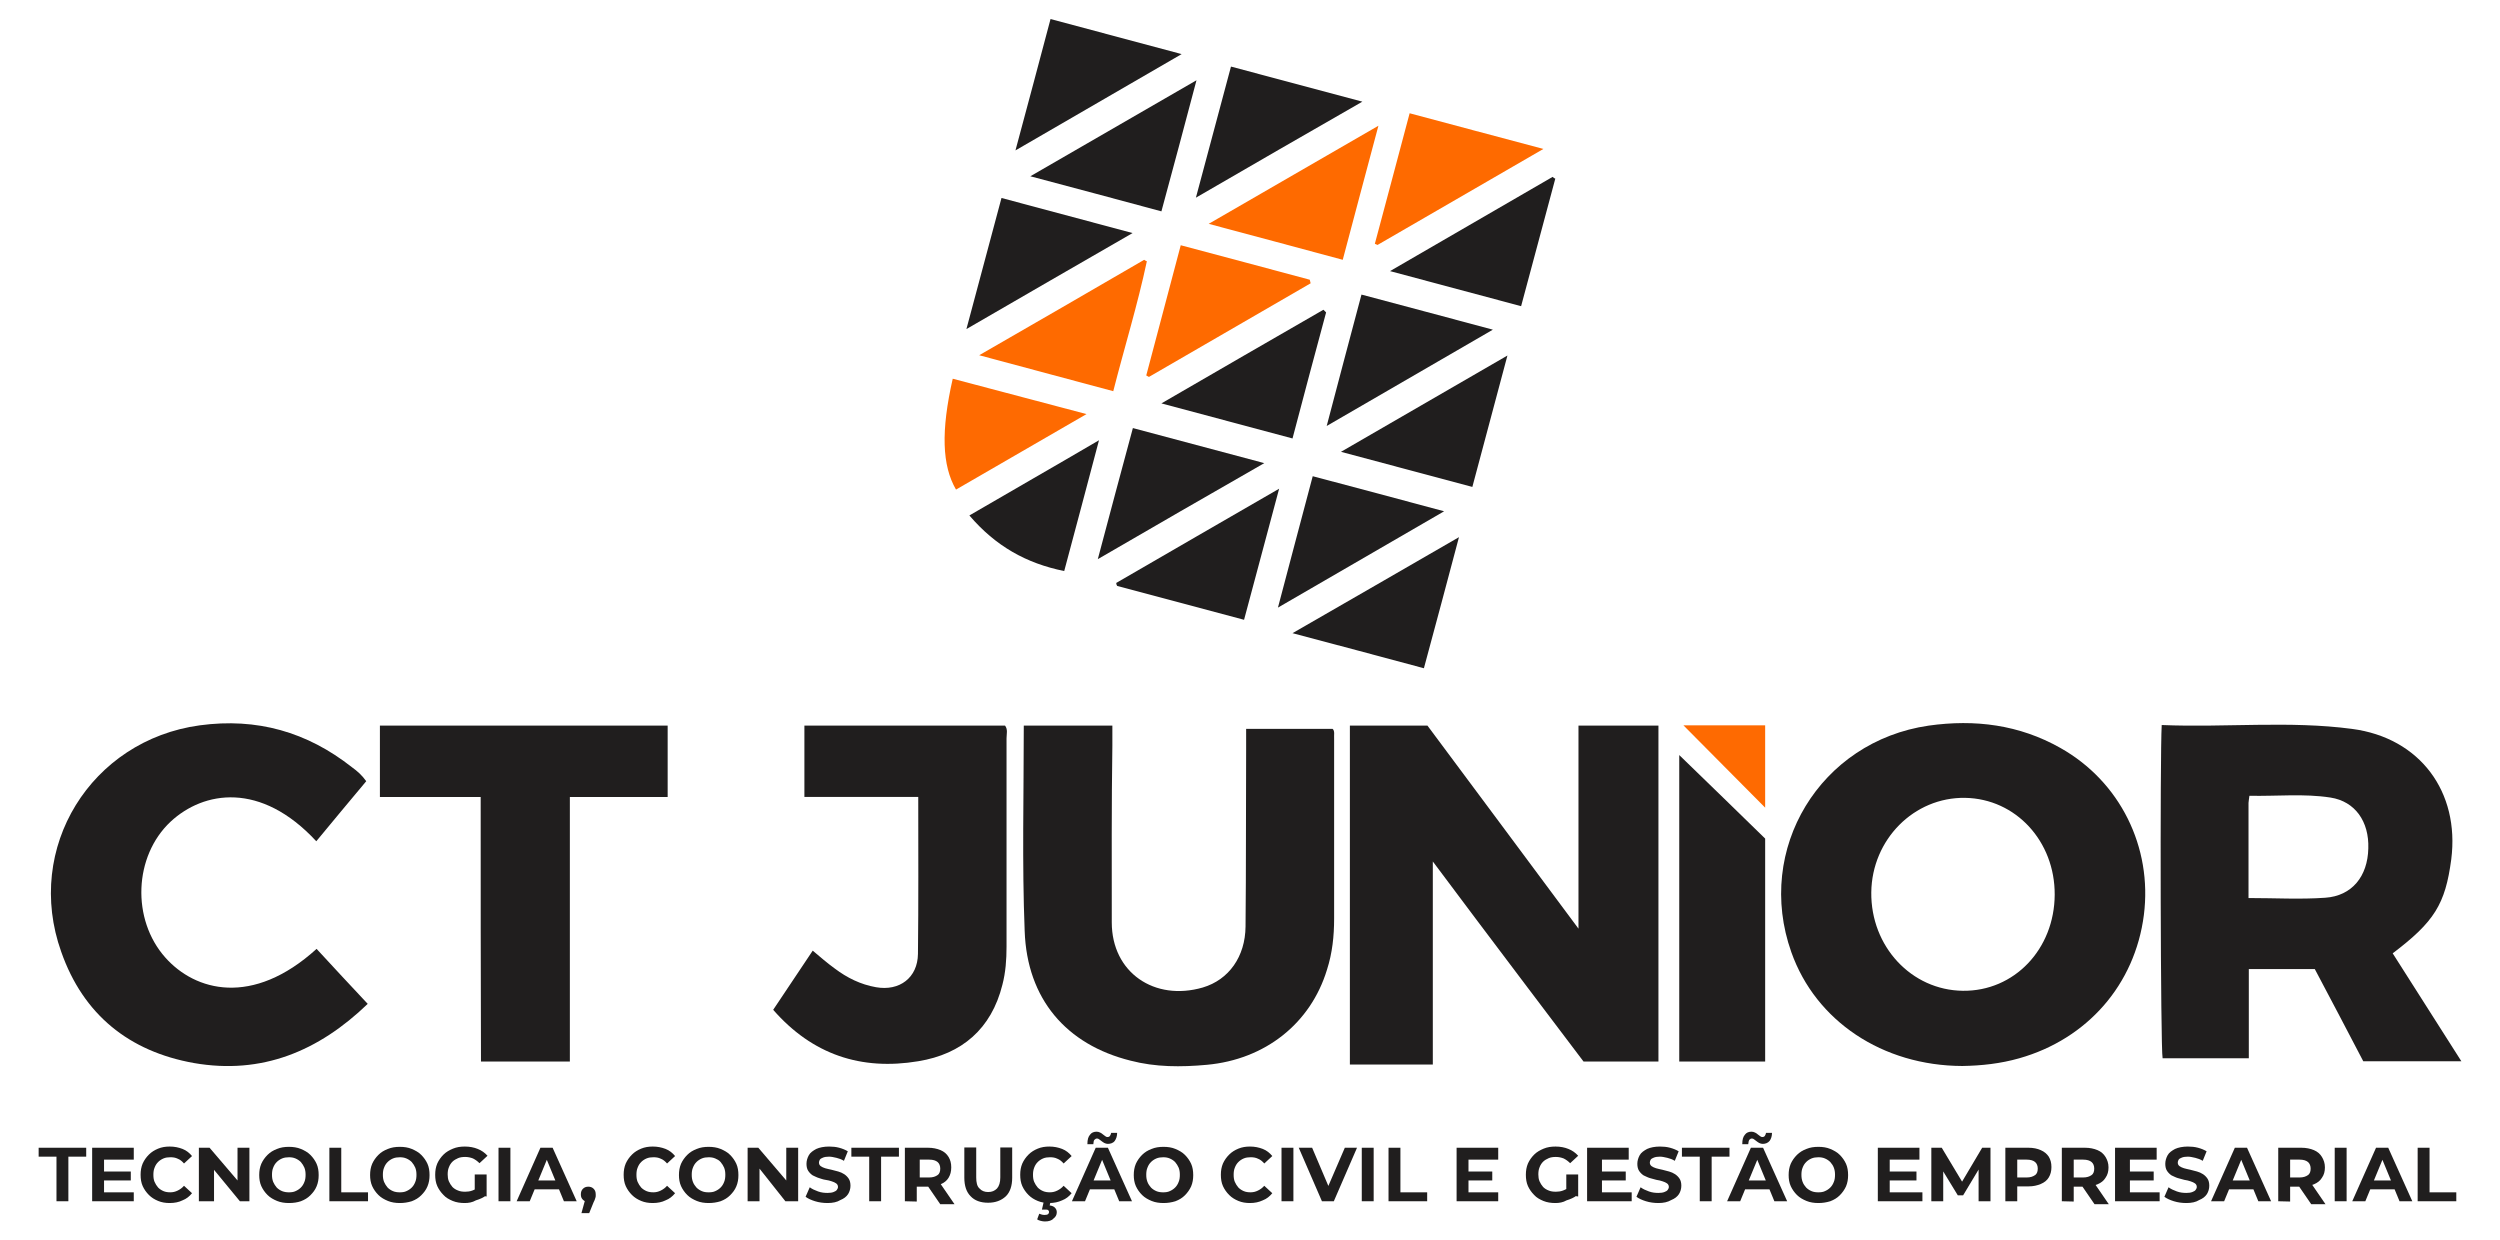 <?xml version="1.0" encoding="utf-8"?>
<!-- Generator: Adobe Illustrator 24.1.2, SVG Export Plug-In . SVG Version: 6.00 Build 0)  -->
<svg version="1.1" id="Camada_1" xmlns="http://www.w3.org/2000/svg" xmlns:xlink="http://www.w3.org/1999/xlink" x="0px" y="0px"
	 viewBox="0 0 841 417.3" style="enable-background:new 0 0 841 417.3;" xml:space="preserve">
<style type="text/css">
	.st0{fill:#201E1E;}
	.st1{fill:#FE6A01;}
	.st2{fill:#FE6A00;}
</style>
<g>
	<path class="st0" d="M557.9,357.1c-8.5,0-25.2,0-25.2,0S499.3,313,482,289.8v68.3c0,0-18.7,0-27.9,0c0-37.9,0-75.8,0-114
		c8.4,0,17,0,26.1,0c16.5,22.2,33.3,44.7,50.8,68.3c0-23.4,0-45.9,0-68.3c9.2,0,17.9,0,26.9,0C557.9,281.6,557.9,319.3,557.9,357.1z
		"/>
	<path class="st0" d="M344.4,244.1h29.8v6.8c-0.3,19.8-0.2,39.6-0.2,59.4c0,16.9,14.4,26.6,30.6,21.9c8.8-2.6,14.3-10.4,14.4-20.5
		c0.2-19.8,0.1-39.6,0.2-59.4v-7.1h29.1c0.8,0.7,0.4,2.1,0.5,3.4c0,20.1,0,40.3,0,60.4c0,5.9-0.6,11.6-2.4,17.2
		c-5.5,18.1-20.8,30.2-40.4,32c-8.7,0.8-17.3,0.8-25.7-1.4c-21.6-5.4-34.8-20.7-35.6-43.6C343.8,290.4,344.4,267.6,344.4,244.1z"/>
	<path class="st0" d="M123.2,262.8c-5.6,6.7-11.2,13.4-16.8,20.2c-18.7-20.2-37.9-16.9-49-6.6C45,288,44.2,309.3,55.6,322.1
		c10,11.3,29.3,16.7,50.9-2.9c5.6,6.1,11.3,12.2,17.2,18.5c-16.5,15.9-35.6,23.9-58.5,19.9c-21.8-3.9-37.2-16.3-44.6-37.4
		c-12.5-35,10-71.2,46.6-76.2c19.2-2.6,36.1,2.2,51.2,14.1C120.2,259.4,121.8,260.8,123.2,262.8z"/>
	<path class="st0" d="M260.1,339.7c4.4-6.6,8.8-13.2,13.3-19.9c2.5,2.1,4.9,4.2,7.4,6c4.1,3.1,8.7,5.4,13.9,6.3
		c7.9,1.4,14-3.2,14.1-11.2c0.2-17.4,0.1-34.8,0.1-52.8c-12.8,0-25.4,0-38.3,0c0-8.3,0-16,0-24c22.6,0,45,0,67.5,0
		c1,1.3,0.5,2.8,0.5,4.3c0,23.4,0,46.8,0,70.1c0,4.3-0.3,8.6-1.4,12.8c-3.7,14.8-13.6,23.3-28.3,25.7
		C289.7,360.2,273.3,354.8,260.1,339.7z"/>
	<path class="st0" d="M161.7,268.1c-11.5,0-22.8,0-33.9,0c0-8.2,0-15.9,0-24c32.2,0,65,0,96.8,0c0,8,0,15.8,0,24
		c-10.9,0-21.7,0-32.9,0c0,30,0,59.2,0,89c-10.2,0-19.8,0-29.9,0C161.7,327.5,161.7,298,161.7,268.1z"/>
	<path class="st0" d="M564.9,254c10,9.7,19.4,18.8,28.9,28.1c0,24.8,0,49.8,0,75c-9.6,0-19.1,0-28.9,0
		C564.9,322.9,564.9,288.9,564.9,254z"/>
	<path class="st1" d="M593.8,271.7c-9.2-9.2-18.4-18.6-27.5-27.7c8.6,0,17.9,0,27.5,0C593.8,253.5,593.8,262.8,593.8,271.7z"/>
	<path class="st0" d="M693.1,251.6c-13.8-7.8-28.7-9.7-44.3-7.5c-36.5,5.3-58.5,41.5-46.2,76.2c8.2,23.2,30.7,38.2,57.5,38.3
		c6.5-0.1,12.9-0.8,19.2-2.6c22.9-6.5,38.9-24.8,41.9-48.2C724.1,285,713.2,262.9,693.1,251.6z M660.3,333.3
		c-17.3-0.2-31-14.9-30.8-33.1c0.2-17.8,14.4-32.1,31.6-31.8c17,0.3,30.2,14.6,30.1,32.6C691.1,319.3,677.6,333.5,660.3,333.3z"/>
	<path class="st0" d="M804.9,320.7c14-10.6,17.7-16.5,19.7-31.6c2.9-22.7-10.5-40.9-33.4-43.9c-21.1-2.8-42.4-0.4-64-1.3
		c-0.6,10.1-0.4,108.8,0.3,112.1h29c0,0,0-19.7,0-30c7.7,0,15,0,22.2,0c5.6,10.5,11,20.9,16.3,31c11.3,0,33,0,33,0
		S812.5,332.6,804.9,320.7z M782.2,302c-8.4,0.6-16.9,0.1-25.8,0.1c0-11.1,0-21.5,0-32c0-0.6,0.2-1.3,0.3-2.4
		c9.2,0.2,18.3-0.8,27.3,0.6c8.3,1.3,13,8.1,12.7,17.1C796.5,294.8,791.2,301.4,782.2,302z"/>
	<path class="st2" d="M462.5,82c3.9-14.5,7.7-28.9,11.7-43.9c14.7,3.9,29.4,7.9,45,12c-19.2,11.1-37.5,21.7-55.8,32.3
		C463.1,82.3,462.8,82.1,462.5,82z"/>
	<path class="st2" d="M374.5,131.6c-15-4-29.5-7.9-45.1-12.1c19.1-11,37.3-21.5,55.5-32.1c0.3,0.2,0.6,0.4,0.9,0.5
		C382.7,102.5,378.3,116.7,374.5,131.6z"/>
	<path class="st2" d="M406.6,75.3c19.2-11.1,37.7-21.8,57.1-33c-4.1,15.5-8.1,30.2-12,45.1C436.6,83.3,421.9,79.4,406.6,75.3z"/>
	<path class="st2" d="M440.9,95.3c-18.1,10.5-36.3,21-54.4,31.5c-0.3-0.2-0.6-0.3-0.9-0.5c3.8-14.4,7.6-28.8,11.6-43.8
		c14.6,3.9,29,7.7,43.4,11.6C440.7,94.5,440.8,94.9,440.9,95.3z"/>
	<path class="st0" d="M325.1,110.7c4.1-15.4,7.9-29.6,11.8-44.1c14.5,3.9,28.7,7.7,44.1,11.8C362.3,89.2,344.2,99.6,325.1,110.7z"/>
	<path class="st0" d="M507.1,119.6c-4.1,15.3-7.9,29.5-11.8,44.2c-14.5-3.9-28.8-7.7-44.2-11.8C470.1,141,488.1,130.6,507.1,119.6z"
		/>
	<path class="st0" d="M490.8,180.7c-4,15.1-7.8,29.3-11.8,44.1c-14.5-3.9-28.7-7.7-44.2-11.8C453.8,202.1,471.9,191.6,490.8,180.7z"
		/>
	<path class="st0" d="M341.6,50.6c4.1-15.2,7.9-29.5,11.8-44.2c14.6,3.9,28.8,7.7,44.1,11.8C378.5,29.2,360.4,39.7,341.6,50.6z"/>
	<path class="st0" d="M402.3,66.5c4.1-15.3,7.9-29.5,11.8-44.1c14.6,3.9,28.8,7.7,44.2,11.8C439.4,45,421.3,55.5,402.3,66.5z"/>
	<path class="st0" d="M523.2,60.1c-3.8,14.2-7.6,28.3-11.5,42.9c-14.7-3.9-28.9-7.7-44.1-11.8c18.8-10.9,36.7-21.3,54.7-31.7
		C522.6,59.8,522.9,60,523.2,60.1z"/>
	<path class="st0" d="M458,99.1c14.6,3.9,29,7.7,44.2,11.8c-18.8,10.9-36.8,21.3-55.9,32.4C450.3,128,454.1,113.8,458,99.1z"/>
	<path class="st0" d="M390.7,71.1c-14.8-4-29-7.8-44.1-11.8C365.5,48.4,383.5,38,402.5,27C398.5,42.2,394.7,56.3,390.7,71.1z"/>
	<path class="st0" d="M446.1,105.1c-3.8,14-7.5,28-11.3,42.4c-14.6-3.9-28.8-7.7-44.1-11.8c18.8-10.9,36.6-21.2,54.5-31.5
		C445.5,104.5,445.8,104.8,446.1,105.1z"/>
	<path class="st0" d="M375.5,196.1c17.9-10.4,35.8-20.7,54.8-31.7c-4.1,15.3-7.9,29.5-11.8,44.1c-14.4-3.9-28.6-7.6-42.7-11.4
		C375.6,196.8,375.5,196.4,375.5,196.1z"/>
	<path class="st0" d="M369.3,188.1c4-15.1,7.8-29.3,11.8-44.1c14.6,3.9,28.9,7.7,44.2,11.8C406.3,166.7,388.2,177.1,369.3,188.1z"/>
	<path class="st0" d="M441.6,160.2c14.8,3.9,29,7.7,44.2,11.8c-18.7,10.8-36.7,21.3-55.9,32.4C433.9,189.1,437.7,175,441.6,160.2z"
		/>
	<path class="st1" d="M365.5,139.3c-15,8.7-29.5,17.1-43.9,25.4c-4.7-8.1-5.1-19.7-1.1-37.3C335.2,131.3,349.9,135.2,365.5,139.3z"
		/>
	<path class="st0" d="M358,192.1c-12.8-2.6-23.1-8.4-31.9-18.7c14.4-8.4,28.6-16.5,43.6-25.3C365.7,163.3,361.9,177.5,358,192.1z"/>
</g>
<g>
	<path class="st0" d="M19,404.1v-15h-6v-3h16v3h-6v15H19z"/>
	<path class="st0" d="M35,401.1h10v3H31v-18h14v4H35V401.1L35,401.1z M35,394.1h9v3h-9V394.1z"/>
	<path class="st0" d="M57.1,404.7c-1.4,0-2.7-0.2-3.9-0.7s-2.2-1.1-3.1-2s-1.6-1.9-2.1-3s-0.7-2.4-0.7-3.8s0.2-2.6,0.7-3.8
		c0.5-1.1,1.2-2.1,2.1-3c0.9-0.9,1.9-1.5,3.1-2c1.2-0.5,2.5-0.7,3.9-0.7c1.6,0,3,0.3,4.3,0.8s2.4,1.4,3.2,2.4l-2.7,2.5
		c-0.6-0.7-1.3-1.3-2.1-1.6c-0.8-0.4-1.6-0.5-2.5-0.5c-0.8,0-1.6,0.1-2.3,0.4s-1.3,0.7-1.8,1.2s-0.9,1.1-1.2,1.9
		c-0.3,0.7-0.4,1.5-0.4,2.4s0.1,1.7,0.4,2.4c0.3,0.7,0.7,1.3,1.2,1.9c0.5,0.5,1.1,0.9,1.8,1.2c0.7,0.3,1.5,0.4,2.3,0.4
		c0.9,0,1.7-0.2,2.5-0.6s1.5-0.9,2.1-1.6l2.7,2.5c-0.9,1.1-1.9,1.9-3.2,2.4C60.2,404.4,58.7,404.7,57.1,404.7z"/>
	<path class="st0" d="M66.9,404.1v-18h3.6l11.1,13h-1.7v-13h4v18h-3.2l-10.7-13h2v13H66.9z"/>
	<path class="st0" d="M97.2,404.7c-1.4,0-2.8-0.2-4-0.7s-2.3-1.1-3.2-2c-0.9-0.9-1.6-1.9-2.1-3s-0.7-2.4-0.7-3.7
		c0-1.4,0.2-2.6,0.7-3.8c0.5-1.1,1.2-2.1,2.1-3s1.9-1.5,3.2-2c1.2-0.5,2.5-0.7,4-0.7c1.4,0,2.8,0.2,4,0.7s2.3,1.1,3.2,2
		s1.6,1.9,2.1,3s0.7,2.4,0.7,3.8s-0.2,2.6-0.7,3.8c-0.5,1.2-1.2,2.1-2.1,3s-1.9,1.5-3.2,2C100,404.5,98.7,404.7,97.2,404.7z
		 M97.2,401.1c0.8,0,1.6-0.1,2.2-0.4c0.7-0.3,1.3-0.7,1.8-1.2s0.9-1.1,1.2-1.9c0.3-0.7,0.4-1.5,0.4-2.4s-0.1-1.6-0.4-2.4
		c-0.3-0.7-0.7-1.3-1.2-1.9c-0.5-0.5-1.1-0.9-1.8-1.2c-0.7-0.3-1.4-0.4-2.2-0.4c-0.8,0-1.6,0.1-2.3,0.4c-0.7,0.3-1.3,0.7-1.8,1.2
		s-0.9,1.1-1.2,1.9c-0.3,0.7-0.4,1.5-0.4,2.4s0.1,1.6,0.4,2.4c0.3,0.7,0.7,1.3,1.2,1.9c0.5,0.5,1.1,0.9,1.8,1.2
		C95.7,401,96.4,401.1,97.2,401.1z"/>
	<path class="st0" d="M110.8,404.1v-18h4v15h9v3H110.8z"/>
	<path class="st0" d="M134.5,404.7c-1.4,0-2.8-0.2-4-0.7s-2.3-1.1-3.2-2c-0.9-0.9-1.6-1.9-2.1-3s-0.7-2.4-0.7-3.7
		c0-1.4,0.2-2.6,0.7-3.8c0.5-1.1,1.2-2.1,2.1-3c0.9-0.9,1.9-1.5,3.2-2c1.2-0.5,2.5-0.7,4-0.7s2.8,0.2,4,0.7s2.3,1.1,3.2,2
		s1.6,1.9,2.1,3s0.7,2.4,0.7,3.8s-0.2,2.6-0.7,3.8c-0.5,1.2-1.2,2.1-2.1,3c-0.9,0.9-1.9,1.5-3.2,2
		C137.2,404.5,135.9,404.7,134.5,404.7z M134.5,401.1c0.8,0,1.6-0.1,2.2-0.4c0.7-0.3,1.3-0.7,1.8-1.2s0.9-1.1,1.2-1.9
		c0.3-0.7,0.4-1.5,0.4-2.4s-0.1-1.6-0.4-2.4c-0.3-0.7-0.7-1.3-1.2-1.9c-0.5-0.5-1.1-0.9-1.8-1.2c-0.7-0.3-1.4-0.4-2.2-0.4
		s-1.6,0.1-2.3,0.4s-1.3,0.7-1.8,1.2s-0.9,1.1-1.2,1.9c-0.3,0.7-0.4,1.5-0.4,2.4s0.1,1.6,0.4,2.4c0.3,0.7,0.7,1.3,1.2,1.9
		c0.5,0.5,1.1,0.9,1.8,1.2C132.9,401,133.7,401.1,134.5,401.1z"/>
	<path class="st0" d="M156.3,404.7c-1.4,0-2.8-0.2-4-0.7s-2.3-1.1-3.1-2c-0.9-0.9-1.6-1.9-2.1-3s-0.7-2.4-0.7-3.8s0.2-2.6,0.7-3.8
		c0.5-1.1,1.2-2.1,2.1-3c0.9-0.9,2-1.5,3.2-2s2.5-0.7,4-0.7c1.6,0,3.1,0.3,4.3,0.8c1.3,0.5,2.4,1.3,3.3,2.3l-2.7,2.5
		c-0.7-0.7-1.4-1.2-2.2-1.6c-0.8-0.3-1.6-0.5-2.6-0.5c-0.9,0-1.7,0.1-2.4,0.4s-1.4,0.7-1.9,1.2s-0.9,1.1-1.2,1.9
		c-0.3,0.7-0.4,1.5-0.4,2.4c0,0.8,0.1,1.6,0.4,2.3c0.3,0.7,0.7,1.3,1.2,1.9c0.5,0.5,1.1,0.9,1.9,1.2c0.7,0.3,1.5,0.4,2.4,0.4
		c0.8,0,1.6-0.1,2.4-0.4c0.8-0.3,1.6-0.7,2.3-1.4l2.4,3c-1,0.8-2.2,1.3-3.5,1.7C158.9,404.5,157.6,404.7,156.3,404.7z M159.7,401.9
		v-6.8h4v7.4L159.7,401.9z"/>
	<path class="st0" d="M167.7,404.1v-18h4v18H167.7z"/>
	<path class="st0" d="M173.8,404.1l8-18h4.1l8.1,18h-4.3l-6.6-16h1.7l-6.6,16H173.8L173.8,404.1z M178.1,400.1l1-3h8.8l1,3H178.1z"
		/>
	<path class="st0" d="M195.6,408.1l1.7-6.2l0.6,2.4c-0.7,0-1.3-0.2-1.8-0.7s-0.7-1-0.7-1.8s0.2-1.4,0.7-1.9s1.1-0.7,1.8-0.7
		s1.3,0.2,1.8,0.7s0.7,1.1,0.7,1.9c0,0.2,0,0.4,0,0.6s-0.1,0.5-0.2,0.8c-0.1,0.3-0.2,0.7-0.5,1.2l-1.5,3.7H195.6L195.6,408.1z"/>
	<path class="st0" d="M219.6,404.7c-1.4,0-2.7-0.2-3.9-0.7s-2.2-1.1-3.1-2c-0.9-0.9-1.6-1.9-2.1-3s-0.7-2.4-0.7-3.8s0.2-2.6,0.7-3.8
		c0.5-1.1,1.2-2.1,2.1-3c0.9-0.9,1.9-1.5,3.1-2c1.2-0.5,2.5-0.7,3.9-0.7c1.6,0,3,0.3,4.3,0.8s2.4,1.4,3.2,2.4l-2.7,2.5
		c-0.6-0.7-1.3-1.3-2.1-1.6c-0.8-0.4-1.6-0.5-2.5-0.5c-0.8,0-1.6,0.1-2.3,0.4s-1.3,0.7-1.8,1.2s-0.9,1.1-1.2,1.9
		c-0.3,0.7-0.4,1.5-0.4,2.4s0.1,1.7,0.4,2.4c0.3,0.7,0.7,1.3,1.2,1.9c0.5,0.5,1.1,0.9,1.8,1.2c0.7,0.3,1.5,0.4,2.3,0.4
		c0.9,0,1.7-0.2,2.5-0.6s1.5-0.9,2.1-1.6l2.7,2.5c-0.9,1.1-1.9,1.9-3.2,2.4C222.7,404.4,221.2,404.7,219.6,404.7z"/>
	<path class="st0" d="M238.4,404.7c-1.4,0-2.8-0.2-4-0.7s-2.3-1.1-3.2-2s-1.6-1.9-2.1-3s-0.7-2.4-0.7-3.7c0-1.4,0.2-2.6,0.7-3.8
		c0.5-1.1,1.2-2.1,2.1-3c0.9-0.9,1.9-1.5,3.2-2c1.2-0.5,2.5-0.7,4-0.7c1.4,0,2.8,0.2,4,0.7s2.3,1.1,3.2,2s1.6,1.9,2.1,3
		s0.7,2.4,0.7,3.8s-0.2,2.6-0.7,3.8c-0.5,1.2-1.2,2.1-2.1,3s-1.9,1.5-3.2,2C241.1,404.5,239.8,404.7,238.4,404.7z M238.4,401.1
		c0.8,0,1.6-0.1,2.2-0.4c0.7-0.3,1.3-0.7,1.8-1.2s0.9-1.1,1.2-1.9c0.3-0.7,0.4-1.5,0.4-2.4s-0.1-1.6-0.4-2.4
		c-0.3-0.7-0.7-1.3-1.2-1.9s-1.1-0.9-1.8-1.2c-0.7-0.3-1.4-0.4-2.2-0.4s-1.6,0.1-2.3,0.4s-1.3,0.7-1.8,1.2s-0.9,1.1-1.2,1.9
		c-0.3,0.7-0.4,1.5-0.4,2.4s0.1,1.6,0.4,2.4s0.7,1.3,1.2,1.9c0.5,0.5,1.1,0.9,1.8,1.2C236.8,401,237.5,401.1,238.4,401.1z"/>
	<path class="st0" d="M251.5,404.1v-18h3.6l11.1,13h-1.7v-13h4v18h-4.3l-10.3-13h1.6v13H251.5z"/>
	<path class="st0" d="M278.4,404.7c-1.5,0-2.9-0.2-4.2-0.6c-1.3-0.4-2.4-0.9-3.2-1.5l1.4-3.2c0.8,0.6,1.7,1,2.8,1.4
		c1.1,0.4,2.2,0.5,3.2,0.5c0.8,0,1.5-0.1,2-0.3c0.5-0.2,0.9-0.4,1.1-0.7s0.4-0.6,0.4-1c0-0.5-0.2-0.9-0.6-1.2s-0.9-0.5-1.5-0.7
		s-1.3-0.4-2.1-0.5s-1.5-0.4-2.2-0.6s-1.4-0.6-2.1-0.9c-0.6-0.4-1.1-0.9-1.5-1.5s-0.6-1.4-0.6-2.4s0.3-2,0.8-2.9s1.4-1.5,2.5-2.1
		c1.1-0.5,2.6-0.8,4.3-0.8c1.1,0,2.3,0.1,3.4,0.4s2.1,0.7,2.9,1.2l-1.3,3.2c-0.8-0.5-1.7-0.8-2.5-1c-0.9-0.2-1.7-0.4-2.5-0.4
		s-1.5,0.1-2,0.3s-0.9,0.4-1.1,0.7c-0.2,0.3-0.3,0.7-0.3,1c0,0.5,0.2,0.9,0.6,1.2c0.4,0.3,0.9,0.5,1.5,0.7s1.3,0.3,2.1,0.5
		c0.8,0.2,1.5,0.4,2.3,0.6c0.7,0.2,1.4,0.5,2,0.9s1.1,0.9,1.5,1.5s0.6,1.4,0.6,2.4s-0.3,2-0.8,2.8c-0.6,0.9-1.4,1.5-2.6,2
		C281.6,404.4,280.1,404.7,278.4,404.7z"/>
	<path class="st0" d="M292.4,404.1v-15h-6v-3h16v3h-6v15H292.4z"/>
	<path class="st0" d="M304.4,404.1v-18h7.8c1.6,0,3,0.3,4.2,0.8s2.1,1.3,2.7,2.3s0.9,2.1,0.9,3.5s-0.3,2.5-0.9,3.5s-1.5,1.7-2.7,2.2
		s-2.6,0.8-4.2,0.8h-5.6l1.8-1.8v6.8L304.4,404.1L304.4,404.1z M309.4,398l-1.8-1.9h5c1.2,0,2.1-0.3,2.8-0.8s0.9-1.3,0.9-2.2
		c0-0.9-0.3-1.7-0.9-2.2s-1.5-0.8-2.8-0.8h-5l1.8-1.9V398z M316.3,405.1l-4.8-7h4.8l4.8,7H316.3z"/>
	<path class="st0" d="M332.4,404.6c-2.5,0-4.5-0.7-5.9-2.2c-1.4-1.4-2.1-3.5-2.1-6.2V386h4v10.1c0,1.7,0.3,3,1.1,3.7
		c0.7,0.8,1.7,1.2,2.9,1.2c1.3,0,2.2-0.4,3-1.2c0.7-0.8,1.1-2,1.1-3.7V386h4v10.2c0,2.7-0.7,4.8-2.1,6.2
		C336.8,403.9,334.8,404.6,332.4,404.6z"/>
	<path class="st0" d="M353,404.7c-1.4,0-2.7-0.2-3.9-0.7c-1.2-0.5-2.2-1.1-3.1-2s-1.6-1.9-2.1-3s-0.7-2.4-0.7-3.8s0.2-2.6,0.7-3.8
		c0.5-1.1,1.2-2.1,2.1-3s1.9-1.5,3.1-2s2.5-0.7,3.9-0.7c1.6,0,3,0.3,4.3,0.8s2.4,1.4,3.2,2.4l-2.7,2.5c-0.6-0.7-1.3-1.3-2.1-1.6
		c-0.8-0.4-1.6-0.5-2.5-0.5c-0.8,0-1.6,0.1-2.3,0.4c-0.7,0.3-1.3,0.7-1.8,1.2s-0.9,1.1-1.2,1.9s-0.4,1.5-0.4,2.4s0.1,1.7,0.4,2.4
		c0.3,0.7,0.7,1.3,1.2,1.9c0.5,0.5,1.1,0.9,1.8,1.2c0.7,0.3,1.5,0.4,2.3,0.4c0.9,0,1.7-0.2,2.5-0.6s1.5-0.9,2.1-1.6l2.7,2.5
		c-0.9,1.1-1.9,1.9-3.2,2.4C356,404.4,354.5,404.7,353,404.7z M351.5,410.9c-0.5,0-1-0.1-1.4-0.2c-0.5-0.1-0.9-0.3-1.2-0.5l0.7-1.9
		c0.3,0.1,0.6,0.2,0.9,0.3c0.3,0.1,0.6,0.1,1,0.1c0.5,0,0.9-0.1,1.1-0.3c0.2-0.2,0.3-0.4,0.3-0.7c0-0.3-0.1-0.4-0.3-0.6
		c-0.2-0.2-0.6-0.2-1.1-0.2h-1l0.7-3h2.3l-0.4,1.6c0.8,0.1,1.5,0.4,1.8,0.8c0.4,0.4,0.6,0.9,0.6,1.5c0,0.9-0.4,1.6-1.1,2.1
		C353.8,410.6,352.8,410.9,351.5,410.9z"/>
	<path class="st0" d="M360.6,404.1l8-18h4.1l8.1,18h-4.3l-6.6-16h1.7l-6.6,16H360.6L360.6,404.1z M365,400.1l1-3h8.8l1,3H365z
		 M372.7,384.8c-0.4,0-0.8-0.1-1.2-0.3c-0.3-0.2-0.7-0.4-0.9-0.6c-0.3-0.2-0.5-0.4-0.8-0.6c-0.2-0.2-0.5-0.3-0.7-0.3
		c-0.4,0-0.6,0.1-0.9,0.4s-0.3,0.6-0.4,1.5h-2c0-1.6,0.3-2.5,0.9-3.2c0.5-0.7,1.3-1,2.2-1c0.4,0,0.8,0.1,1.2,0.3
		c0.4,0.2,0.7,0.4,0.9,0.6c0.3,0.2,0.5,0.4,0.8,0.6c0.2,0.2,0.5,0.3,0.7,0.3c0.4,0,0.7-0.1,0.9-0.4c0.2-0.3,0.3-0.6,0.4-1h2
		c0,1.1-0.3,2-0.8,2.7S373.6,384.8,372.7,384.8z"/>
	<path class="st0" d="M391.4,404.7c-1.4,0-2.8-0.2-4-0.7s-2.3-1.1-3.2-2c-0.9-0.9-1.6-1.9-2.1-3s-0.7-2.4-0.7-3.7
		c0-1.4,0.2-2.6,0.7-3.8c0.5-1.1,1.2-2.1,2.1-3s1.9-1.5,3.2-2c1.2-0.5,2.5-0.7,4-0.7s2.8,0.2,4,0.7s2.3,1.1,3.2,2
		c0.9,0.9,1.6,1.9,2.1,3s0.7,2.4,0.7,3.8s-0.2,2.6-0.7,3.8c-0.5,1.1-1.2,2.1-2.1,3s-1.9,1.5-3.2,2
		C394.1,404.5,392.8,404.7,391.4,404.7z M391.3,401.1c0.8,0,1.6-0.1,2.2-0.4c0.7-0.3,1.3-0.7,1.8-1.2s0.9-1.1,1.2-1.9
		c0.3-0.7,0.4-1.5,0.4-2.4s-0.1-1.6-0.4-2.4c-0.3-0.7-0.7-1.3-1.2-1.9c-0.5-0.5-1.1-0.9-1.8-1.2c-0.7-0.3-1.4-0.4-2.2-0.4
		s-1.6,0.1-2.3,0.4c-0.7,0.3-1.3,0.7-1.8,1.2s-0.9,1.1-1.2,1.9c-0.3,0.7-0.4,1.5-0.4,2.4s0.1,1.6,0.4,2.4s0.7,1.3,1.2,1.9
		c0.5,0.5,1.1,0.9,1.8,1.2S390.5,401.1,391.3,401.1z"/>
	<path class="st0" d="M420.5,404.7c-1.4,0-2.7-0.2-3.9-0.7c-1.2-0.5-2.2-1.1-3.1-2s-1.6-1.9-2.1-3s-0.7-2.4-0.7-3.8s0.2-2.6,0.7-3.8
		c0.5-1.1,1.2-2.1,2.1-3s1.9-1.5,3.1-2s2.5-0.7,3.9-0.7c1.6,0,3,0.3,4.3,0.8s2.4,1.4,3.2,2.4l-2.7,2.5c-0.6-0.7-1.3-1.3-2.1-1.6
		c-0.8-0.4-1.6-0.5-2.5-0.5c-0.8,0-1.6,0.1-2.3,0.4c-0.7,0.3-1.3,0.7-1.8,1.2s-0.9,1.1-1.2,1.9c-0.3,0.7-0.4,1.5-0.4,2.4
		s0.1,1.7,0.4,2.4c0.3,0.7,0.7,1.3,1.2,1.9c0.5,0.5,1.1,0.9,1.8,1.2s1.5,0.4,2.3,0.4c0.9,0,1.7-0.2,2.5-0.6s1.5-0.9,2.1-1.6l2.7,2.5
		c-0.9,1.1-1.9,1.9-3.2,2.4C423.5,404.4,422.1,404.7,420.5,404.7z"/>
	<path class="st0" d="M431.1,404.1v-18h4v18H431.1z"/>
	<path class="st0" d="M444.7,404.1l-7.8-18h4.5l6.8,16h-2.7l6.9-16h4.1l-7.8,18H444.7z"/>
	<path class="st0" d="M458.1,404.1v-18h4v18H458.1z"/>
	<path class="st0" d="M467.1,404.1v-18h4v15h9v3H467.1z"/>
	<path class="st0" d="M494,401.1h10v3h-14v-18h14v4h-10V401.1z M493,394.1h9v3h-9V394.1z"/>
	<path class="st0" d="M523.2,404.7c-1.4,0-2.8-0.2-4-0.7s-2.3-1.1-3.1-2c-0.9-0.9-1.6-1.9-2.1-3s-0.7-2.4-0.7-3.8s0.2-2.6,0.7-3.8
		c0.5-1.1,1.2-2.1,2.1-3s2-1.5,3.2-2s2.5-0.7,4-0.7c1.6,0,3.1,0.3,4.3,0.8c1.3,0.5,2.4,1.3,3.3,2.3l-2.7,2.5
		c-0.7-0.7-1.4-1.2-2.2-1.6c-0.8-0.3-1.6-0.5-2.6-0.5c-0.9,0-1.7,0.1-2.4,0.4s-1.4,0.7-1.9,1.2s-0.9,1.1-1.2,1.9
		c-0.3,0.7-0.4,1.5-0.4,2.4c0,0.8,0.1,1.6,0.4,2.3c0.3,0.7,0.7,1.3,1.2,1.9c0.5,0.5,1.1,0.9,1.9,1.2c0.7,0.3,1.5,0.4,2.4,0.4
		c0.8,0,1.6-0.1,2.4-0.4s1.6-0.7,2.3-1.4l2.4,3c-1,0.8-2.2,1.3-3.5,1.7C525.8,404.5,524.5,404.7,523.2,404.7z M526.9,401.9v-6.8h4
		v7.4L526.9,401.9z"/>
	<path class="st0" d="M538.9,401.1h10v3h-15v-18h14v4h-9V401.1L538.9,401.1z M537.9,394.1h9v3h-9V394.1z"/>
	<path class="st0" d="M557.9,404.7c-1.5,0-2.9-0.2-4.2-0.6s-2.4-0.9-3.2-1.5l1.4-3.2c0.8,0.6,1.7,1,2.8,1.4s2.2,0.5,3.2,0.5
		c0.8,0,1.5-0.1,2-0.3c0.5-0.2,0.9-0.4,1.1-0.7s0.4-0.6,0.4-1c0-0.5-0.2-0.9-0.6-1.2s-0.9-0.5-1.5-0.7s-1.3-0.4-2.1-0.5
		c-0.7-0.2-1.5-0.4-2.2-0.6s-1.4-0.6-2.1-0.9c-0.6-0.4-1.1-0.9-1.5-1.5s-0.6-1.4-0.6-2.4s0.3-2,0.8-2.9s1.4-1.5,2.5-2.1
		c1.1-0.5,2.6-0.8,4.3-0.8c1.1,0,2.3,0.1,3.4,0.4s2.1,0.7,2.9,1.2l-1.3,3.2c-0.8-0.5-1.7-0.8-2.5-1c-0.9-0.2-1.7-0.4-2.5-0.4
		s-1.5,0.1-2,0.3s-0.9,0.4-1.1,0.7c-0.2,0.3-0.3,0.7-0.3,1c0,0.5,0.2,0.9,0.6,1.2c0.4,0.3,0.9,0.5,1.5,0.7s1.3,0.3,2.1,0.5
		s1.5,0.4,2.3,0.6c0.7,0.2,1.4,0.5,2,0.9s1.1,0.9,1.5,1.5s0.6,1.4,0.6,2.4s-0.3,2-0.8,2.8c-0.6,0.9-1.4,1.5-2.6,2
		C561,404.4,559.6,404.7,557.9,404.7z"/>
	<path class="st0" d="M571.8,404.1v-15h-6v-3h16v3h-6v15H571.8z"/>
	<path class="st0" d="M581,404.1l8-18h4.1l8.1,18h-4.3l-6.6-16h1.7l-6.6,16H581L581,404.1z M585.3,400.1l1-3h8.8l1,3H585.3z
		 M593,384.8c-0.4,0-0.8-0.1-1.2-0.3c-0.3-0.2-0.7-0.4-0.9-0.6c-0.3-0.2-0.5-0.4-0.8-0.6c-0.2-0.2-0.5-0.3-0.7-0.3
		c-0.4,0-0.6,0.1-0.9,0.4c-0.2,0.3-0.3,0.6-0.4,1.5h-2c0-1.6,0.3-2.5,0.9-3.2c0.5-0.7,1.3-1,2.2-1c0.4,0,0.8,0.1,1.2,0.3
		c0.4,0.2,0.7,0.4,0.9,0.6c0.3,0.2,0.5,0.4,0.8,0.6c0.2,0.2,0.5,0.3,0.7,0.3c0.4,0,0.7-0.1,0.9-0.4s0.3-0.6,0.4-1h2
		c0,1.1-0.3,2-0.8,2.7C594.7,384.5,593.9,384.8,593,384.8z"/>
	<path class="st0" d="M611.7,404.7c-1.4,0-2.8-0.2-4-0.7s-2.3-1.1-3.2-2s-1.6-1.9-2.1-3s-0.7-2.4-0.7-3.7c0-1.4,0.2-2.6,0.7-3.8
		c0.5-1.1,1.2-2.1,2.1-3c0.9-0.9,1.9-1.5,3.2-2c1.2-0.5,2.5-0.7,4-0.7s2.8,0.2,4,0.7s2.3,1.1,3.2,2s1.6,1.9,2.1,3s0.7,2.4,0.7,3.8
		s-0.2,2.6-0.7,3.8c-0.5,1.1-1.2,2.1-2.1,3s-1.9,1.5-3.2,2C614.4,404.5,613.1,404.7,611.7,404.7z M611.7,401.1
		c0.8,0,1.6-0.1,2.2-0.4c0.7-0.3,1.3-0.7,1.8-1.2s0.9-1.1,1.2-1.9c0.3-0.7,0.4-1.5,0.4-2.4s-0.1-1.6-0.4-2.4s-0.7-1.3-1.2-1.9
		c-0.5-0.5-1.1-0.9-1.8-1.2c-0.7-0.3-1.4-0.4-2.2-0.4s-1.6,0.1-2.3,0.4s-1.3,0.7-1.8,1.2s-0.9,1.1-1.2,1.9c-0.3,0.7-0.4,1.5-0.4,2.4
		s0.1,1.6,0.4,2.4s0.7,1.3,1.2,1.9c0.5,0.5,1.1,0.9,1.8,1.2S610.9,401.1,611.7,401.1z"/>
	<path class="st0" d="M635.7,401.1h11v3h-15v-18h14v4h-10V401.1L635.7,401.1z M635.7,394.1h9v3h-9V394.1z"/>
	<path class="st0" d="M649.7,404.1v-18h3.5l7.8,13h-1.9l7.7-13h2.8v18h-4v-12h0.8l-6,10h-1.8l-6.1-10h1.2v12H649.7z"/>
	<path class="st0" d="M674.6,404.1v-18h7.8c1.6,0,3,0.3,4.1,0.8c1.2,0.5,2.1,1.3,2.7,2.2c0.6,1,0.9,2.1,0.9,3.5s-0.3,2.5-0.9,3.5
		c-0.6,1-1.5,1.7-2.7,2.2s-2.5,0.8-4.1,0.8h-5.6l1.8-1.9v6.9H674.6z M678.6,398l-1.8-1.9h5c1.2,0,2.1-0.3,2.8-0.8s0.9-1.3,0.9-2.2
		c0-0.9-0.3-1.7-0.9-2.2s-1.5-0.8-2.8-0.8h-5l1.8-1.9V398z"/>
	<path class="st0" d="M693.6,404.1v-18h7.8c1.6,0,3,0.3,4.2,0.8s2.1,1.3,2.7,2.3c0.6,1,1,2.1,1,3.5s-0.3,2.5-1,3.5
		c-0.6,1-1.5,1.7-2.7,2.2s-2.6,0.8-4.2,0.8h-5.6l1.8-1.8v6.8L693.6,404.1L693.6,404.1z M697.6,398l-1.8-1.9h5c1.2,0,2.1-0.3,2.8-0.8
		s0.9-1.3,0.9-2.2c0-0.9-0.3-1.7-0.9-2.2s-1.5-0.8-2.8-0.8h-5l1.8-1.9V398z M704.6,405.1l-4.8-7h4.8l4.8,7H704.6z"/>
	<path class="st0" d="M716.5,401.1h10v3h-15v-18h14v4h-9V401.1L716.5,401.1z M715.5,394.1h9v3h-9V394.1z"/>
	<path class="st0" d="M735.5,404.7c-1.5,0-2.9-0.2-4.2-0.6s-2.4-0.9-3.2-1.5l1.4-3.2c0.8,0.6,1.7,1,2.8,1.4s2.2,0.5,3.2,0.5
		c0.8,0,1.5-0.1,2-0.3c0.5-0.2,0.9-0.4,1.1-0.7c0.2-0.3,0.4-0.6,0.4-1c0-0.5-0.2-0.9-0.6-1.2s-0.9-0.5-1.5-0.7s-1.3-0.4-2.1-0.5
		c-0.7-0.2-1.5-0.4-2.2-0.6s-1.4-0.6-2.1-0.9c-0.6-0.4-1.1-0.9-1.5-1.5s-0.6-1.4-0.6-2.4s0.3-2,0.8-2.9s1.4-1.5,2.5-2.1
		c1.1-0.5,2.6-0.8,4.3-0.8c1.1,0,2.3,0.1,3.4,0.4s2.1,0.7,2.9,1.2l-1.3,3.2c-0.8-0.5-1.7-0.8-2.5-1c-0.9-0.2-1.7-0.4-2.5-0.4
		s-1.5,0.1-2,0.3c-0.5,0.2-0.9,0.4-1.1,0.7c-0.2,0.3-0.3,0.7-0.3,1c0,0.5,0.2,0.9,0.6,1.2c0.4,0.3,0.9,0.5,1.5,0.7s1.3,0.3,2.1,0.5
		s1.5,0.4,2.3,0.6c0.7,0.2,1.4,0.5,2,0.9s1.1,0.9,1.5,1.5s0.6,1.4,0.6,2.4s-0.3,2-0.8,2.8c-0.6,0.9-1.4,1.5-2.6,2
		C738.7,404.4,737.2,404.7,735.5,404.7z"/>
	<path class="st0" d="M743.8,404.1l8-18h4.1l8.1,18h-4.3l-6.6-16h1.7l-6.6,16H743.8L743.8,404.1z M748.1,400.1l1-3h8.8l1,3H748.1z"
		/>
	<path class="st0" d="M766.4,404.1v-18h7.8c1.6,0,3,0.3,4.2,0.8s2.1,1.3,2.7,2.3c0.6,1,1,2.1,1,3.5s-0.3,2.5-1,3.5
		c-0.6,1-1.5,1.7-2.7,2.2s-2.6,0.8-4.2,0.8h-5.6l1.8-1.8v6.8L766.4,404.1L766.4,404.1z M770.4,398l-1.8-1.9h5c1.2,0,2.1-0.3,2.8-0.8
		s0.9-1.3,0.9-2.2c0-0.9-0.3-1.7-0.9-2.2s-1.5-0.8-2.8-0.8h-5l1.8-1.9V398z M777.5,405.1l-4.8-7h4.8l4.8,7H777.5z"/>
	<path class="st0" d="M785.4,404.1v-18h4v18H785.4z"/>
	<path class="st0" d="M791.3,404.1l8-18h4.1l8.1,18h-4.3l-6.6-16h1.7l-6.6,16H791.3L791.3,404.1z M795.6,400.1l1-3h8.8l1,3H795.6z"
		/>
	<path class="st0" d="M813.3,404.1v-18h4v15h9v3H813.3z"/>
</g>
</svg>
